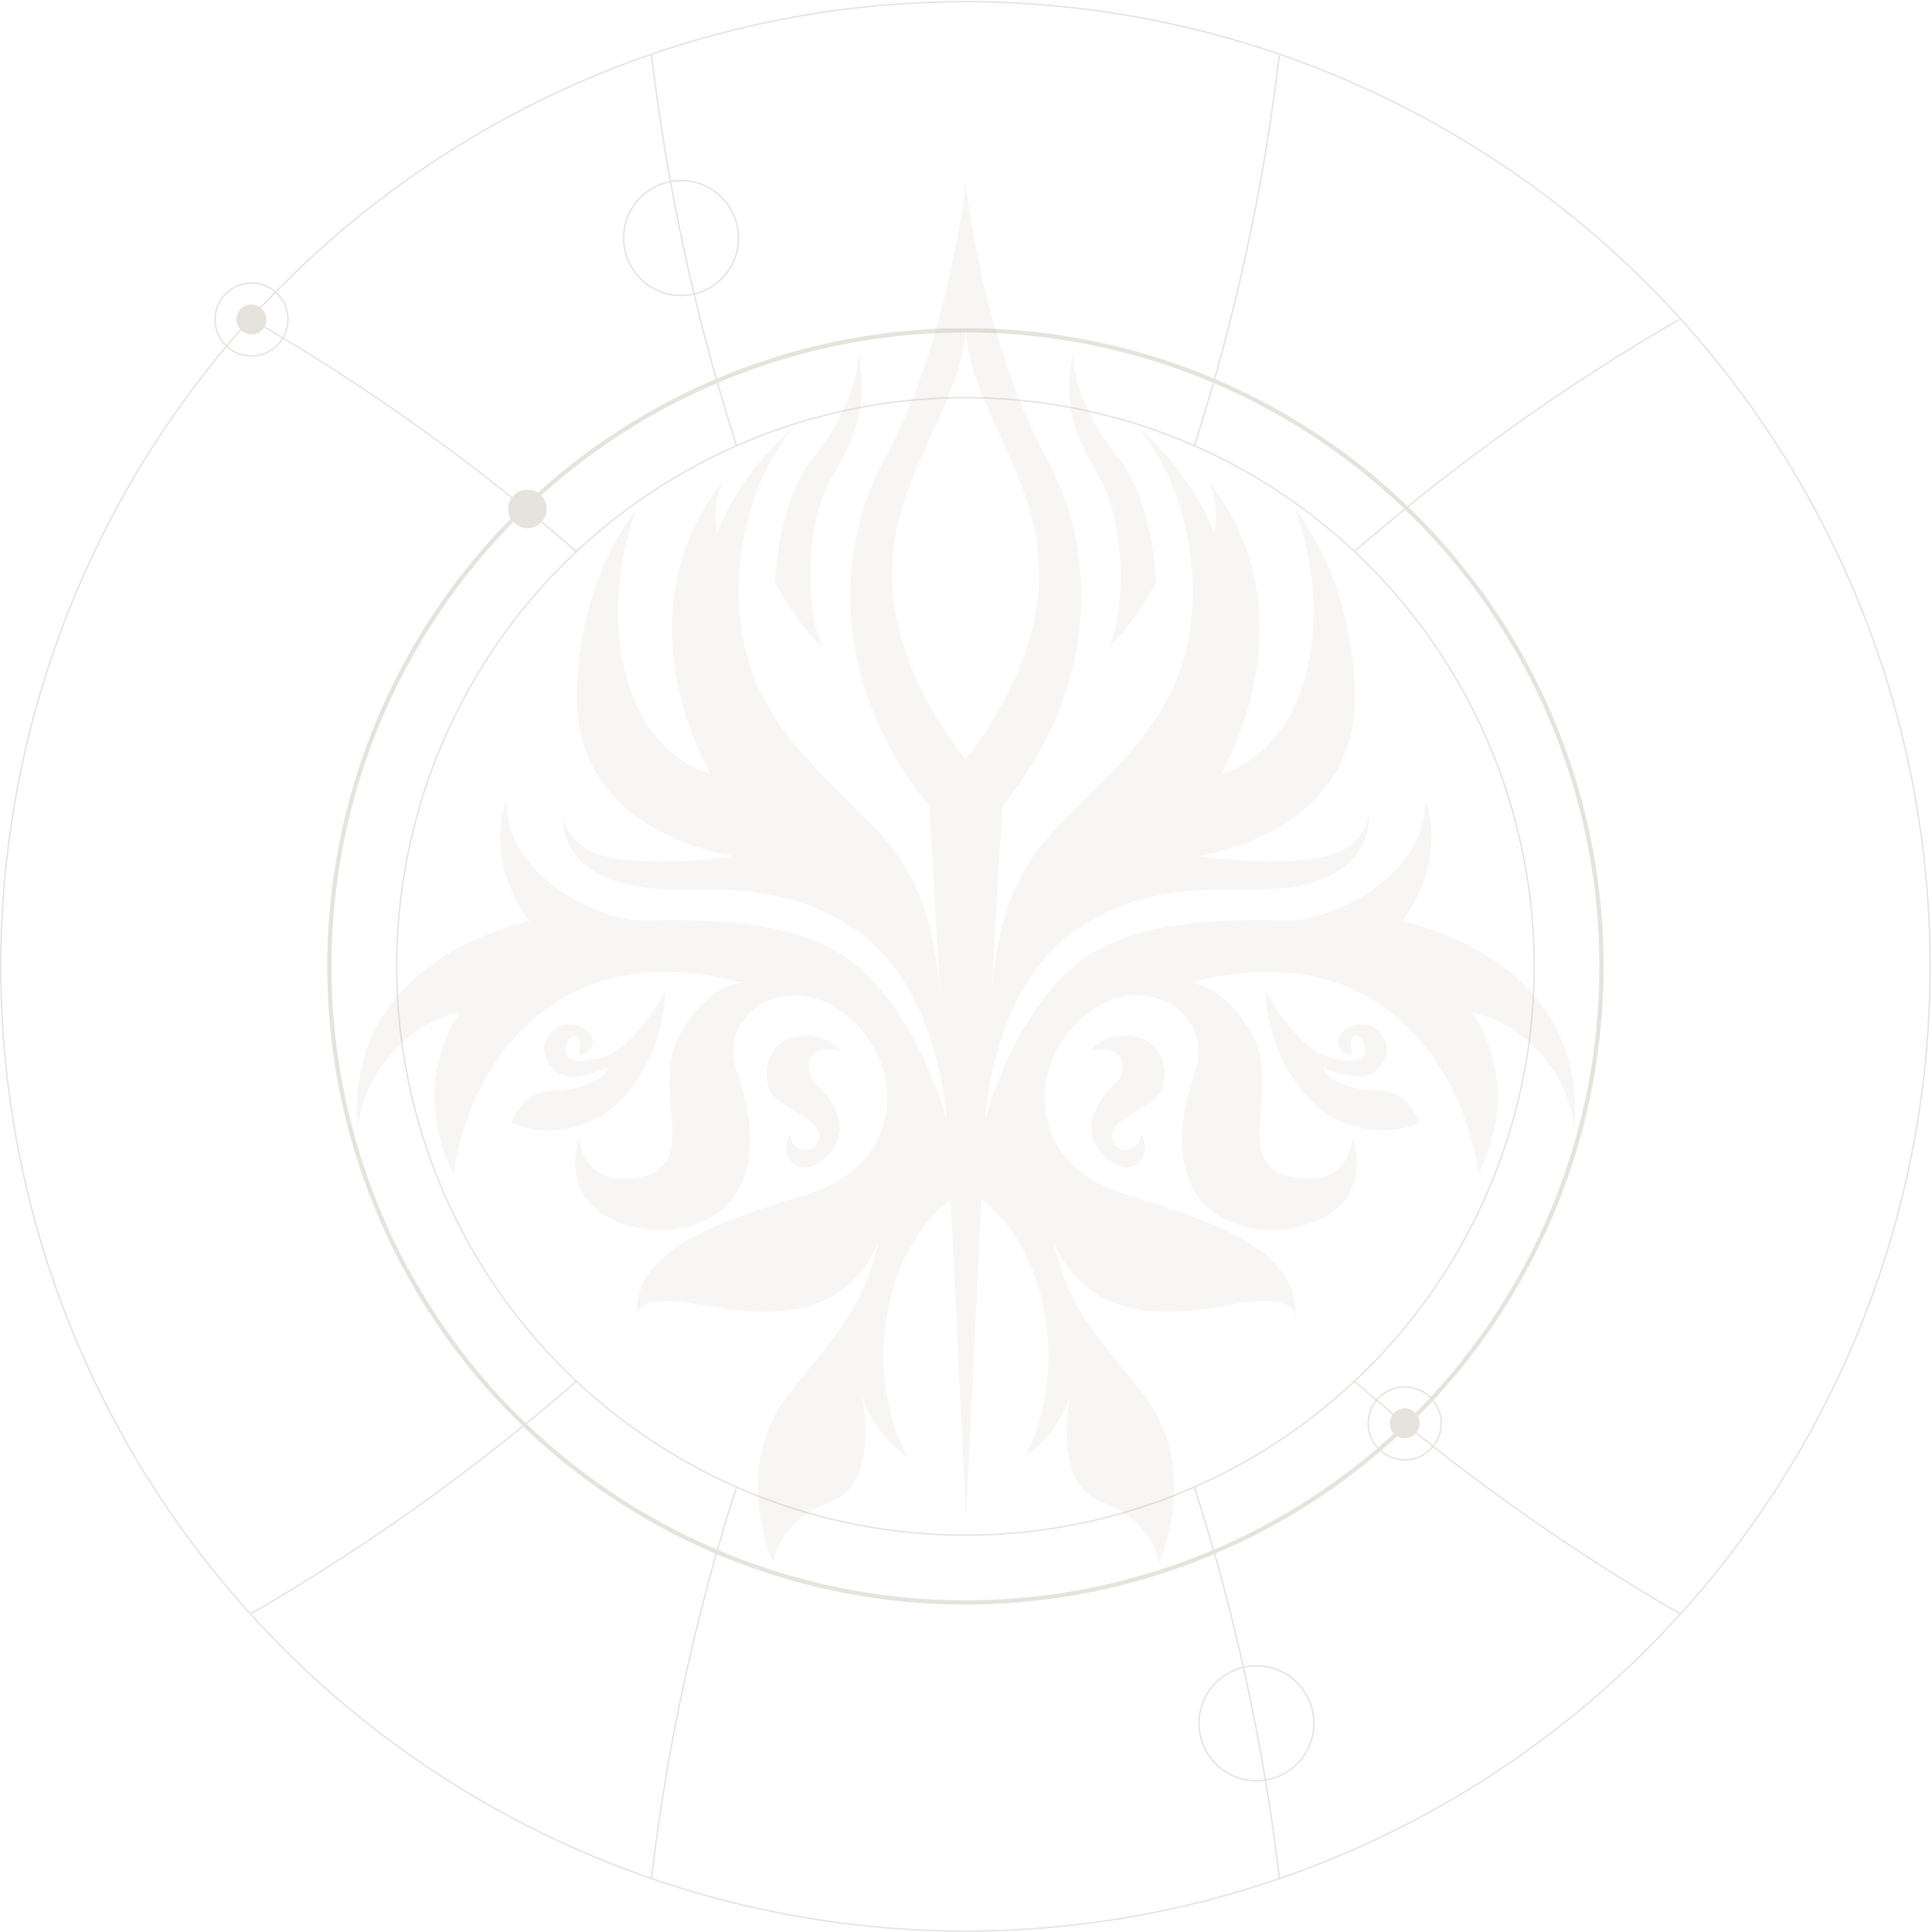 <svg width="1369" height="1369" viewBox="0 0 1369 1369" fill="none" xmlns="http://www.w3.org/2000/svg">
<g style="mix-blend-mode:color-dodge" opacity="0.3">
<circle cx="684.105" cy="684.773" r="683.567" stroke="#A9A08A"/>
<circle cx="684.104" cy="684.773" r="450.715" stroke="#A9A08A" stroke-width="3"/>
<circle cx="684.105" cy="684.775" r="403.006" stroke="#A9A08A"/>
<path d="M1189.82 226.395C1107.77 273.888 1030.72 329.046 959.627 390.888M461.605 1331.06C472.881 1235.57 493.263 1142.86 521.858 1053.84" stroke="#A9A08A"/>
<path d="M906.512 39.283C895.176 134.844 874.72 227.609 846.04 316.683M178.099 1143.32C260.248 1095.79 337.397 1040.59 408.565 978.678" stroke="#A9A08A"/>
<path d="M906.588 1330.9C895.308 1235.47 874.933 1142.81 846.353 1053.84M178.172 226.27C260.405 273.851 337.627 329.131 408.853 391.122" stroke="#A9A08A"/>
<path d="M1190.26 1143.41C1108.06 1095.86 1030.86 1040.63 959.646 978.68M461.662 38.982C472.961 134.392 493.349 227.015 521.938 315.962" stroke="#A9A08A"/>
<circle cx="995.375" cy="1008.58" r="25.861" stroke="#A9A08A"/>
<circle cx="178.172" cy="226.395" r="25.861" stroke="#A9A08A"/>
<circle cx="482.596" cy="168.676" r="40.707" stroke="#A9A08A"/>
<circle cx="890.296" cy="1221.11" r="40.707" stroke="#A9A08A"/>
<circle cx="995.377" cy="1008.58" r="10.59" fill="#A9A08A"/>
<circle cx="178.174" cy="226.395" r="10.59" fill="#A9A08A"/>
<circle cx="373.716" cy="360.618" r="13.652" fill="#A9A08A"/>
</g>
<g style="mix-blend-mode:color-dodge" opacity="0.1">
<g style="mix-blend-mode:color-dodge">
<path d="M917.546 932.777C917.546 933.639 917.546 934.5 917.445 935.362C917.445 935.362 917.698 934.298 917.546 932.777Z" fill="#A9A08A"/>
<path d="M993.355 652.777C993.355 652.777 1026.17 614.463 1009.76 565.862C1012.19 619.329 945.398 652.168 913.799 652.168C882.199 652.168 800.213 647.303 757.118 688.049C713.973 728.795 697.97 793.816 697.97 793.816L695.185 849.562C696.097 831.115 697.059 812.364 697.97 793.765V793.816C697.97 793.816 697.97 793.714 697.97 793.512C699.337 766.348 700.705 739.437 702.072 713.845C698.629 780.538 698.071 791.738 697.97 793.512C698.274 787.532 704.25 695.854 766.082 656.426C829.99 615.68 884.63 638.789 929.599 625.41C974.567 612.031 969.706 576.809 969.706 576.809C969.706 576.809 969.706 602.959 931.422 608.433C893.138 613.906 848.22 606.608 848.22 606.608C848.22 606.608 959.983 592.621 959.983 494.76C959.983 410.278 917.445 360.41 917.445 360.41C917.445 360.41 941.145 416.309 925.345 477.732C909.545 539.104 865.235 548.226 865.235 548.226C865.235 548.226 933.245 435.618 854.803 339.125C865.539 354.582 860.374 377.388 860.374 377.388C860.374 377.388 847.005 337.858 806.34 302.637C806.34 302.637 845.232 345.207 845.232 419.35C845.232 493.493 803.91 531.198 770.538 564.595C737.115 598.043 706.883 621.913 702.174 713.541C705.313 654.145 708.25 601.996 710.427 571.032C781.476 482.698 775.753 387.524 742.179 325.848C695.539 240.302 684.348 129.366 684.348 129.366C684.348 129.366 673.106 240.302 626.517 325.848C592.892 387.524 587.169 482.698 658.268 571.032C660.446 601.946 663.383 654.145 666.523 713.541C661.813 621.913 631.53 597.993 598.158 564.595C564.736 531.147 523.464 493.493 523.464 419.35C523.464 345.207 562.355 302.637 562.355 302.637C521.641 337.909 508.323 377.388 508.323 377.388C508.323 377.388 503.157 354.582 513.893 339.125C435.451 435.567 503.461 548.226 503.461 548.226C503.461 548.226 459.1 539.104 443.351 477.732C427.551 416.36 451.251 360.41 451.251 360.41C451.251 360.41 408.713 410.228 408.713 494.76C408.713 592.621 520.476 606.608 520.476 606.608C520.476 606.608 475.508 613.906 437.274 608.433C398.99 602.959 398.99 576.809 398.99 576.809C398.99 576.809 394.129 612.082 439.097 625.41C484.066 638.789 538.707 615.68 602.615 656.426C664.447 695.803 670.422 787.532 670.726 793.512C670.624 791.738 670.068 780.538 666.624 713.845C667.991 739.437 669.358 766.348 670.726 793.512C670.726 793.714 670.726 793.765 670.726 793.816C670.726 793.816 670.726 793.816 670.726 793.765C671.688 812.364 672.6 831.115 673.511 849.562L670.726 793.816C670.726 793.816 654.673 728.744 611.578 688.049C568.433 647.303 486.446 652.168 454.897 652.168C423.348 652.168 356.503 619.329 358.934 565.862C342.526 614.463 375.341 652.777 375.341 652.777C375.341 652.777 241.094 677.711 253.855 802.279C253.248 776.129 277.555 727.528 326.119 717.544C326.119 717.544 288.442 764.574 321.257 832.028C332.803 752.411 395.243 661.037 526.553 696.462C526.553 696.462 501.891 695.904 481.382 733.761C460.872 771.618 496.777 824.73 454.593 833.852C411.499 843.177 410.688 805.877 410.688 805.877C410.688 805.877 394.23 847.941 437.122 865.577C480.014 883.213 558.305 865.577 522.299 759.354C507.057 714.351 565.596 682.018 607.932 726.818C640.595 761.381 638.924 825.287 572.686 845.964C507.664 866.287 449.124 884.835 451.099 932.727C451.605 927.507 457.227 916.864 496.169 924.415C546.556 934.146 598.816 935.362 623.124 878.804C610.362 926.189 601.653 934.551 559.672 986.852C516.83 1040.17 547.822 1107.37 547.822 1107.37C547.822 1107.37 551.468 1077.57 588.537 1064.19C620.491 1052.68 613.148 1001.45 610.514 987.51C612.489 995.467 619.63 1015.59 643.583 1033.22C614.667 982.797 619.529 892.842 673.562 849.664C679.487 969.063 684.5 1077.62 684.5 1077.62C684.5 1077.62 689.513 969.114 695.438 849.664C749.471 892.842 754.333 982.797 725.417 1033.22C749.37 1015.64 756.511 995.518 758.486 987.51C755.852 1001.45 748.56 1052.68 780.463 1064.19C817.532 1077.57 821.178 1107.37 821.178 1107.37C821.178 1107.37 852.17 1040.22 809.328 986.852C767.347 934.551 758.637 926.24 745.876 878.804C770.183 935.311 822.393 934.095 872.831 924.415C911.773 916.915 917.344 927.507 917.901 932.727C919.876 884.835 861.336 866.287 796.314 845.964C730.127 825.287 728.455 761.381 761.068 726.818C803.454 681.968 861.943 714.301 846.701 759.354C810.695 865.577 888.986 883.213 931.878 865.577C974.77 847.941 958.312 805.877 958.312 805.877C958.312 805.877 957.552 843.126 914.407 833.852C872.173 824.73 908.077 771.618 887.618 733.761C867.109 695.904 842.447 696.462 842.447 696.462C973.757 660.987 1036.2 752.361 1047.74 832.028C1080.56 764.574 1042.88 717.544 1042.88 717.544C1091.44 727.477 1115.75 776.129 1115.14 802.279C1127.91 677.66 993.659 652.777 993.659 652.777H993.355ZM684.196 537.888C684.196 537.888 631.986 477.124 631.986 406.579C631.986 336.034 684.196 285.254 684.196 228.341C684.196 285.254 736.406 336.085 736.406 406.579C736.406 477.073 684.196 537.888 684.196 537.888Z" fill="#A9A08A"/>
<path d="M821.988 774.304C828.673 763.054 826.04 738.12 803.859 734.471C781.679 730.822 771.956 745.418 771.956 745.418C777.121 742.377 795.351 741.161 795.351 755.452C795.351 769.743 786.085 765.537 776.058 787.126C766.031 808.715 786.541 827.162 798.39 827.162C807.809 827.162 815.709 815.912 808.417 803.141C809.329 814.391 792.009 820.777 788.06 807.094C784.11 793.41 815.304 785.504 821.988 774.254V774.304Z" fill="#A9A08A"/>
<path d="M977.808 772.885C941.347 771.771 937.499 756.466 937.499 756.466C937.499 756.466 963.224 768.324 974.162 759.405C985.101 750.536 985.303 737.968 976.188 730.011C967.073 722.055 952.033 726.362 948.842 735.231C945.652 744.1 955.881 748.458 957.704 747.546C959.527 746.634 956.793 744.151 957.249 738.424C957.705 732.748 964.287 732.494 966.364 738.424C968.389 744.353 970.668 756.415 944.031 749.827C917.394 743.238 896.885 701.732 896.885 701.732C897.594 745.063 923.421 781.399 945.601 792.447C980.442 809.78 1005.71 795.387 1005.71 795.387C1005.71 795.387 998.925 773.494 977.707 772.835L977.808 772.885Z" fill="#A9A08A"/>
<path d="M785.021 458.677C801.429 445.906 819.355 412.458 819.355 412.458C819.355 412.458 816.924 355.444 793.377 325.848C757.827 281.149 760.36 250.184 760.36 250.184C751.903 291.69 765.018 313.533 778.337 336.794C799.757 374.195 796.871 438 785.021 458.677Z" fill="#A9A08A"/>
<path d="M450.997 935.412C450.947 934.551 450.896 933.689 450.896 932.828C450.744 934.348 450.997 935.412 450.997 935.412Z" fill="#A9A08A"/>
<path d="M596.437 745.468C596.437 745.468 586.714 730.873 564.533 734.522C542.353 738.17 539.72 763.104 546.404 774.355C553.089 785.606 584.283 793.512 580.333 807.195C576.383 820.878 559.064 814.493 559.975 803.242C552.683 816.013 560.583 827.264 570.002 827.264C581.852 827.264 602.361 808.817 592.335 787.228C582.308 765.638 573.041 770.25 573.041 755.553C573.041 740.856 591.271 742.478 596.437 745.519V745.468Z" fill="#A9A08A"/>
<path d="M471.457 701.783C471.457 701.783 450.947 743.289 424.31 749.877C397.673 756.465 399.953 744.404 401.978 738.474C404.004 732.545 410.637 732.798 411.093 738.474C411.549 744.151 408.815 746.685 410.638 747.597C412.461 748.509 422.69 744.201 419.5 735.282C416.309 726.413 401.269 722.055 392.154 730.062C383.039 738.018 383.292 750.587 394.179 759.456C405.118 768.324 430.843 756.516 430.843 756.516C430.843 756.516 426.995 771.771 390.534 772.936C369.315 773.595 362.529 795.488 362.529 795.488C362.529 795.488 387.799 809.83 422.639 792.549C444.82 781.501 470.697 745.164 471.355 701.834L471.457 701.783Z" fill="#A9A08A"/>
<path d="M549.037 412.508C549.037 412.508 566.964 445.956 583.371 458.727C571.522 438.05 568.635 374.246 590.056 336.845C603.375 313.533 616.49 291.69 608.033 250.235C608.033 250.235 610.565 281.25 575.016 325.898C551.468 355.495 549.037 412.508 549.037 412.508Z" fill="#A9A08A"/>
</g>
</g>
</svg>
